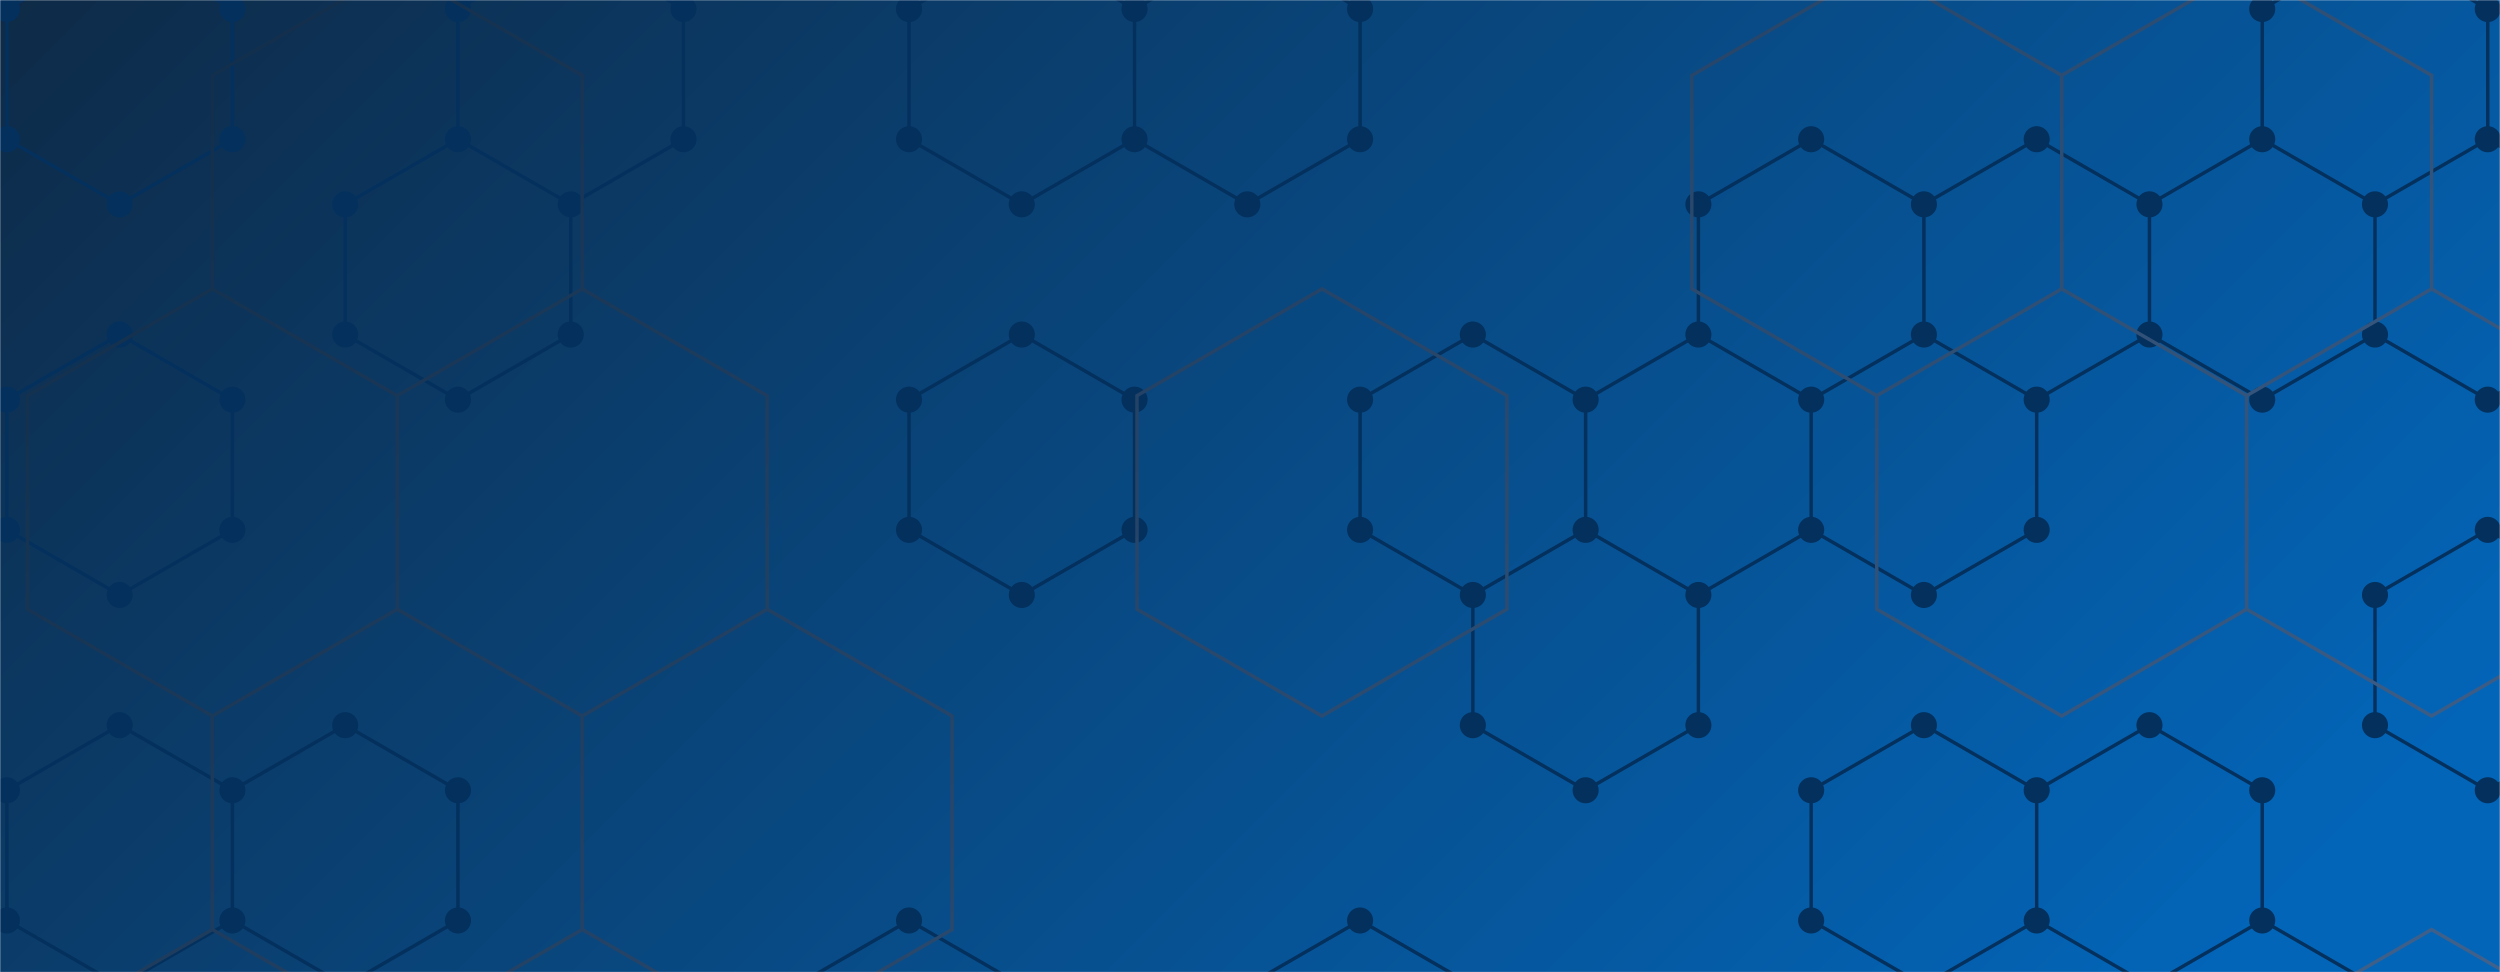 <svg xmlns="http://www.w3.org/2000/svg" version="1.1" xmlns:xlink="http://www.w3.org/1999/xlink" xmlns:svgjs="http://svgjs.com/svgjs" width="1440" height="560" preserveAspectRatio="none" viewBox="0 0 1440 560"><g mask="url(&quot;#SvgjsMask2455&quot;)" fill="none"><rect width="1440" height="560" x="0" y="0" fill="url(#SvgjsLinearGradient2456)"></rect><path d="M68.92 -32.3L133.87 5.2L133.87 80.2L68.92 117.7L3.97 80.2L3.97 5.2zM68.92 192.7L133.87 230.2L133.87 305.2L68.92 342.7L3.97 305.2L3.97 230.2zM68.92 417.7L133.87 455.2L133.87 530.2L68.92 567.7L3.97 530.2L3.97 455.2zM133.87 530.2L198.83 567.7L198.83 642.7L133.87 680.2L68.92 642.7L68.92 567.7zM263.78 80.2L328.74 117.7L328.74 192.7L263.78 230.2L198.83 192.7L198.83 117.7zM198.83 417.7L263.78 455.2L263.78 530.2L198.83 567.7L133.87 530.2L133.87 455.2zM328.74 -32.3L393.69 5.2L393.69 80.2L328.74 117.7L263.78 80.2L263.78 5.2zM523.6 530.2L588.55 567.7L588.55 642.7L523.6 680.2L458.64 642.7L458.64 567.7zM588.55 -32.3L653.5 5.2L653.5 80.2L588.55 117.7L523.6 80.2L523.6 5.2zM588.55 192.7L653.5 230.2L653.5 305.2L588.55 342.7L523.6 305.2L523.6 230.2zM718.46 -32.3L783.41 5.2L783.41 80.2L718.46 117.7L653.5 80.2L653.5 5.2zM783.41 530.2L848.37 567.7L848.37 642.7L783.41 680.2L718.46 642.7L718.46 567.7zM848.36 192.7L913.32 230.2L913.32 305.2L848.36 342.7L783.41 305.2L783.41 230.2zM913.32 305.2L978.27 342.7L978.27 417.7L913.32 455.2L848.36 417.7L848.36 342.7zM1043.23 80.2L1108.18 117.7L1108.18 192.7L1043.23 230.2L978.27 192.7L978.27 117.7zM978.27 192.7L1043.23 230.2L1043.23 305.2L978.27 342.7L913.32 305.2L913.32 230.2zM1173.13 80.2L1238.09 117.7L1238.09 192.7L1173.13 230.2L1108.18 192.7L1108.18 117.7zM1108.18 192.7L1173.13 230.2L1173.13 305.2L1108.18 342.7L1043.23 305.2L1043.23 230.2zM1108.18 417.7L1173.13 455.2L1173.13 530.2L1108.18 567.7L1043.23 530.2L1043.23 455.2zM1173.13 530.2L1238.09 567.7L1238.09 642.7L1173.13 680.2L1108.18 642.7L1108.18 567.7zM1303.04 80.2L1367.99 117.7L1367.99 192.7L1303.04 230.2L1238.09 192.7L1238.09 117.7zM1238.09 417.7L1303.04 455.2L1303.04 530.2L1238.09 567.7L1173.13 530.2L1173.13 455.2zM1303.04 530.2L1367.99 567.7L1367.99 642.7L1303.04 680.2L1238.09 642.7L1238.09 567.7zM1368 -32.3L1432.95 5.2L1432.95 80.2L1368 117.7L1303.04 80.2L1303.04 5.2zM1432.95 80.2L1497.9 117.7L1497.9 192.7L1432.95 230.2L1368 192.7L1368 117.7zM1432.95 305.2L1497.9 342.7L1497.9 417.7L1432.95 455.2L1368 417.7L1368 342.7zM1562.86 305.2L1627.81 342.7L1627.81 417.7L1562.86 455.2L1497.9 417.7L1497.9 342.7zM1562.86 530.2L1627.81 567.7L1627.81 642.7L1562.86 680.2L1497.9 642.7L1497.9 567.7z" stroke="#03305d" stroke-width="2"></path><path d="M61.42 -32.3 a7.5 7.5 0 1 0 15 0 a7.5 7.5 0 1 0 -15 0zM126.37 5.2 a7.5 7.5 0 1 0 15 0 a7.5 7.5 0 1 0 -15 0zM126.37 80.2 a7.5 7.5 0 1 0 15 0 a7.5 7.5 0 1 0 -15 0zM61.42 117.7 a7.5 7.5 0 1 0 15 0 a7.5 7.5 0 1 0 -15 0zM-3.53 80.2 a7.5 7.5 0 1 0 15 0 a7.5 7.5 0 1 0 -15 0zM-3.53 5.2 a7.5 7.5 0 1 0 15 0 a7.5 7.5 0 1 0 -15 0zM61.42 192.7 a7.5 7.5 0 1 0 15 0 a7.5 7.5 0 1 0 -15 0zM126.37 230.2 a7.5 7.5 0 1 0 15 0 a7.5 7.5 0 1 0 -15 0zM126.37 305.2 a7.5 7.5 0 1 0 15 0 a7.5 7.5 0 1 0 -15 0zM61.42 342.7 a7.5 7.5 0 1 0 15 0 a7.5 7.5 0 1 0 -15 0zM-3.53 305.2 a7.5 7.5 0 1 0 15 0 a7.5 7.5 0 1 0 -15 0zM-3.53 230.2 a7.5 7.5 0 1 0 15 0 a7.5 7.5 0 1 0 -15 0zM61.42 417.7 a7.5 7.5 0 1 0 15 0 a7.5 7.5 0 1 0 -15 0zM126.37 455.2 a7.5 7.5 0 1 0 15 0 a7.5 7.5 0 1 0 -15 0zM126.37 530.2 a7.5 7.5 0 1 0 15 0 a7.5 7.5 0 1 0 -15 0zM61.42 567.7 a7.5 7.5 0 1 0 15 0 a7.5 7.5 0 1 0 -15 0zM-3.53 530.2 a7.5 7.5 0 1 0 15 0 a7.5 7.5 0 1 0 -15 0zM-3.53 455.2 a7.5 7.5 0 1 0 15 0 a7.5 7.5 0 1 0 -15 0zM191.33 567.7 a7.5 7.5 0 1 0 15 0 a7.5 7.5 0 1 0 -15 0zM191.33 642.7 a7.5 7.5 0 1 0 15 0 a7.5 7.5 0 1 0 -15 0zM126.37 680.2 a7.5 7.5 0 1 0 15 0 a7.5 7.5 0 1 0 -15 0zM61.42 642.7 a7.5 7.5 0 1 0 15 0 a7.5 7.5 0 1 0 -15 0zM256.28 80.2 a7.5 7.5 0 1 0 15 0 a7.5 7.5 0 1 0 -15 0zM321.24 117.7 a7.5 7.5 0 1 0 15 0 a7.5 7.5 0 1 0 -15 0zM321.24 192.7 a7.5 7.5 0 1 0 15 0 a7.5 7.5 0 1 0 -15 0zM256.28 230.2 a7.5 7.5 0 1 0 15 0 a7.5 7.5 0 1 0 -15 0zM191.33 192.7 a7.5 7.5 0 1 0 15 0 a7.5 7.5 0 1 0 -15 0zM191.33 117.7 a7.5 7.5 0 1 0 15 0 a7.5 7.5 0 1 0 -15 0zM191.33 417.7 a7.5 7.5 0 1 0 15 0 a7.5 7.5 0 1 0 -15 0zM256.28 455.2 a7.5 7.5 0 1 0 15 0 a7.5 7.5 0 1 0 -15 0zM256.28 530.2 a7.5 7.5 0 1 0 15 0 a7.5 7.5 0 1 0 -15 0zM321.24 -32.3 a7.5 7.5 0 1 0 15 0 a7.5 7.5 0 1 0 -15 0zM386.19 5.2 a7.5 7.5 0 1 0 15 0 a7.5 7.5 0 1 0 -15 0zM386.19 80.2 a7.5 7.5 0 1 0 15 0 a7.5 7.5 0 1 0 -15 0zM256.28 5.2 a7.5 7.5 0 1 0 15 0 a7.5 7.5 0 1 0 -15 0zM516.1 530.2 a7.5 7.5 0 1 0 15 0 a7.5 7.5 0 1 0 -15 0zM581.05 567.7 a7.5 7.5 0 1 0 15 0 a7.5 7.5 0 1 0 -15 0zM581.05 642.7 a7.5 7.5 0 1 0 15 0 a7.5 7.5 0 1 0 -15 0zM516.1 680.2 a7.5 7.5 0 1 0 15 0 a7.5 7.5 0 1 0 -15 0zM451.14 642.7 a7.5 7.5 0 1 0 15 0 a7.5 7.5 0 1 0 -15 0zM451.14 567.7 a7.5 7.5 0 1 0 15 0 a7.5 7.5 0 1 0 -15 0zM581.05 -32.3 a7.5 7.5 0 1 0 15 0 a7.5 7.5 0 1 0 -15 0zM646 5.2 a7.5 7.5 0 1 0 15 0 a7.5 7.5 0 1 0 -15 0zM646 80.2 a7.5 7.5 0 1 0 15 0 a7.5 7.5 0 1 0 -15 0zM581.05 117.7 a7.5 7.5 0 1 0 15 0 a7.5 7.5 0 1 0 -15 0zM516.1 80.2 a7.5 7.5 0 1 0 15 0 a7.5 7.5 0 1 0 -15 0zM516.1 5.2 a7.5 7.5 0 1 0 15 0 a7.5 7.5 0 1 0 -15 0zM581.05 192.7 a7.5 7.5 0 1 0 15 0 a7.5 7.5 0 1 0 -15 0zM646 230.2 a7.5 7.5 0 1 0 15 0 a7.5 7.5 0 1 0 -15 0zM646 305.2 a7.5 7.5 0 1 0 15 0 a7.5 7.5 0 1 0 -15 0zM581.05 342.7 a7.5 7.5 0 1 0 15 0 a7.5 7.5 0 1 0 -15 0zM516.1 305.2 a7.5 7.5 0 1 0 15 0 a7.5 7.5 0 1 0 -15 0zM516.1 230.2 a7.5 7.5 0 1 0 15 0 a7.5 7.5 0 1 0 -15 0zM710.96 -32.3 a7.5 7.5 0 1 0 15 0 a7.5 7.5 0 1 0 -15 0zM775.91 5.2 a7.5 7.5 0 1 0 15 0 a7.5 7.5 0 1 0 -15 0zM775.91 80.2 a7.5 7.5 0 1 0 15 0 a7.5 7.5 0 1 0 -15 0zM710.96 117.7 a7.5 7.5 0 1 0 15 0 a7.5 7.5 0 1 0 -15 0zM775.91 530.2 a7.5 7.5 0 1 0 15 0 a7.5 7.5 0 1 0 -15 0zM840.87 567.7 a7.5 7.5 0 1 0 15 0 a7.5 7.5 0 1 0 -15 0zM840.87 642.7 a7.5 7.5 0 1 0 15 0 a7.5 7.5 0 1 0 -15 0zM775.91 680.2 a7.5 7.5 0 1 0 15 0 a7.5 7.5 0 1 0 -15 0zM710.96 642.7 a7.5 7.5 0 1 0 15 0 a7.5 7.5 0 1 0 -15 0zM710.96 567.7 a7.5 7.5 0 1 0 15 0 a7.5 7.5 0 1 0 -15 0zM840.86 192.7 a7.5 7.5 0 1 0 15 0 a7.5 7.5 0 1 0 -15 0zM905.82 230.2 a7.5 7.5 0 1 0 15 0 a7.5 7.5 0 1 0 -15 0zM905.82 305.2 a7.5 7.5 0 1 0 15 0 a7.5 7.5 0 1 0 -15 0zM840.86 342.7 a7.5 7.5 0 1 0 15 0 a7.5 7.5 0 1 0 -15 0zM775.91 305.2 a7.5 7.5 0 1 0 15 0 a7.5 7.5 0 1 0 -15 0zM775.91 230.2 a7.5 7.5 0 1 0 15 0 a7.5 7.5 0 1 0 -15 0zM970.77 342.7 a7.5 7.5 0 1 0 15 0 a7.5 7.5 0 1 0 -15 0zM970.77 417.7 a7.5 7.5 0 1 0 15 0 a7.5 7.5 0 1 0 -15 0zM905.82 455.2 a7.5 7.5 0 1 0 15 0 a7.5 7.5 0 1 0 -15 0zM840.86 417.7 a7.5 7.5 0 1 0 15 0 a7.5 7.5 0 1 0 -15 0zM1035.73 80.2 a7.5 7.5 0 1 0 15 0 a7.5 7.5 0 1 0 -15 0zM1100.68 117.7 a7.5 7.5 0 1 0 15 0 a7.5 7.5 0 1 0 -15 0zM1100.68 192.7 a7.5 7.5 0 1 0 15 0 a7.5 7.5 0 1 0 -15 0zM1035.73 230.2 a7.5 7.5 0 1 0 15 0 a7.5 7.5 0 1 0 -15 0zM970.77 192.7 a7.5 7.5 0 1 0 15 0 a7.5 7.5 0 1 0 -15 0zM970.77 117.7 a7.5 7.5 0 1 0 15 0 a7.5 7.5 0 1 0 -15 0zM1035.73 305.2 a7.5 7.5 0 1 0 15 0 a7.5 7.5 0 1 0 -15 0zM1165.63 80.2 a7.5 7.5 0 1 0 15 0 a7.5 7.5 0 1 0 -15 0zM1230.59 117.7 a7.5 7.5 0 1 0 15 0 a7.5 7.5 0 1 0 -15 0zM1230.59 192.7 a7.5 7.5 0 1 0 15 0 a7.5 7.5 0 1 0 -15 0zM1165.63 230.2 a7.5 7.5 0 1 0 15 0 a7.5 7.5 0 1 0 -15 0zM1165.63 305.2 a7.5 7.5 0 1 0 15 0 a7.5 7.5 0 1 0 -15 0zM1100.68 342.7 a7.5 7.5 0 1 0 15 0 a7.5 7.5 0 1 0 -15 0zM1100.68 417.7 a7.5 7.5 0 1 0 15 0 a7.5 7.5 0 1 0 -15 0zM1165.63 455.2 a7.5 7.5 0 1 0 15 0 a7.5 7.5 0 1 0 -15 0zM1165.63 530.2 a7.5 7.5 0 1 0 15 0 a7.5 7.5 0 1 0 -15 0zM1100.68 567.7 a7.5 7.5 0 1 0 15 0 a7.5 7.5 0 1 0 -15 0zM1035.73 530.2 a7.5 7.5 0 1 0 15 0 a7.5 7.5 0 1 0 -15 0zM1035.73 455.2 a7.5 7.5 0 1 0 15 0 a7.5 7.5 0 1 0 -15 0zM1230.59 567.7 a7.5 7.5 0 1 0 15 0 a7.5 7.5 0 1 0 -15 0zM1230.59 642.7 a7.5 7.5 0 1 0 15 0 a7.5 7.5 0 1 0 -15 0zM1165.63 680.2 a7.5 7.5 0 1 0 15 0 a7.5 7.5 0 1 0 -15 0zM1100.68 642.7 a7.5 7.5 0 1 0 15 0 a7.5 7.5 0 1 0 -15 0zM1295.54 80.2 a7.5 7.5 0 1 0 15 0 a7.5 7.5 0 1 0 -15 0zM1360.49 117.7 a7.5 7.5 0 1 0 15 0 a7.5 7.5 0 1 0 -15 0zM1360.49 192.7 a7.5 7.5 0 1 0 15 0 a7.5 7.5 0 1 0 -15 0zM1295.54 230.2 a7.5 7.5 0 1 0 15 0 a7.5 7.5 0 1 0 -15 0zM1230.59 417.7 a7.5 7.5 0 1 0 15 0 a7.5 7.5 0 1 0 -15 0zM1295.54 455.2 a7.5 7.5 0 1 0 15 0 a7.5 7.5 0 1 0 -15 0zM1295.54 530.2 a7.5 7.5 0 1 0 15 0 a7.5 7.5 0 1 0 -15 0zM1360.49 567.7 a7.5 7.5 0 1 0 15 0 a7.5 7.5 0 1 0 -15 0zM1360.49 642.7 a7.5 7.5 0 1 0 15 0 a7.5 7.5 0 1 0 -15 0zM1295.54 680.2 a7.5 7.5 0 1 0 15 0 a7.5 7.5 0 1 0 -15 0zM1360.5 -32.3 a7.5 7.5 0 1 0 15 0 a7.5 7.5 0 1 0 -15 0zM1425.45 5.2 a7.5 7.5 0 1 0 15 0 a7.5 7.5 0 1 0 -15 0zM1425.45 80.2 a7.5 7.5 0 1 0 15 0 a7.5 7.5 0 1 0 -15 0zM1360.5 117.7 a7.5 7.5 0 1 0 15 0 a7.5 7.5 0 1 0 -15 0zM1295.54 5.2 a7.5 7.5 0 1 0 15 0 a7.5 7.5 0 1 0 -15 0zM1490.4 117.7 a7.5 7.5 0 1 0 15 0 a7.5 7.5 0 1 0 -15 0zM1490.4 192.7 a7.5 7.5 0 1 0 15 0 a7.5 7.5 0 1 0 -15 0zM1425.45 230.2 a7.5 7.5 0 1 0 15 0 a7.5 7.5 0 1 0 -15 0zM1360.5 192.7 a7.5 7.5 0 1 0 15 0 a7.5 7.5 0 1 0 -15 0zM1425.45 305.2 a7.5 7.5 0 1 0 15 0 a7.5 7.5 0 1 0 -15 0zM1490.4 342.7 a7.5 7.5 0 1 0 15 0 a7.5 7.5 0 1 0 -15 0zM1490.4 417.7 a7.5 7.5 0 1 0 15 0 a7.5 7.5 0 1 0 -15 0zM1425.45 455.2 a7.5 7.5 0 1 0 15 0 a7.5 7.5 0 1 0 -15 0zM1360.5 417.7 a7.5 7.5 0 1 0 15 0 a7.5 7.5 0 1 0 -15 0zM1360.5 342.7 a7.5 7.5 0 1 0 15 0 a7.5 7.5 0 1 0 -15 0zM1555.36 305.2 a7.5 7.5 0 1 0 15 0 a7.5 7.5 0 1 0 -15 0zM1620.31 342.7 a7.5 7.5 0 1 0 15 0 a7.5 7.5 0 1 0 -15 0zM1620.31 417.7 a7.5 7.5 0 1 0 15 0 a7.5 7.5 0 1 0 -15 0zM1555.36 455.2 a7.5 7.5 0 1 0 15 0 a7.5 7.5 0 1 0 -15 0zM1555.36 530.2 a7.5 7.5 0 1 0 15 0 a7.5 7.5 0 1 0 -15 0zM1620.31 567.7 a7.5 7.5 0 1 0 15 0 a7.5 7.5 0 1 0 -15 0zM1620.31 642.7 a7.5 7.5 0 1 0 15 0 a7.5 7.5 0 1 0 -15 0zM1555.36 680.2 a7.5 7.5 0 1 0 15 0 a7.5 7.5 0 1 0 -15 0zM1490.4 642.7 a7.5 7.5 0 1 0 15 0 a7.5 7.5 0 1 0 -15 0zM1490.4 567.7 a7.5 7.5 0 1 0 15 0 a7.5 7.5 0 1 0 -15 0z" fill="#03305d"></path><path d="M122.29 166.41L228.82 227.91L228.82 350.91L122.29 412.41L15.77 350.91L15.77 227.91zM122.29 535.41L228.82 596.91L228.82 719.91L122.29 781.41L15.77 719.91L15.77 596.91zM228.82 -18.09L335.34 43.41L335.34 166.41L228.82 227.91L122.29 166.41L122.29 43.41zM335.34 166.41L441.87 227.91L441.87 350.91L335.34 412.41L228.82 350.91L228.82 227.91zM228.82 350.91L335.34 412.41L335.34 535.41L228.82 596.91L122.29 535.41L122.29 412.41zM441.87 350.91L548.39 412.41L548.39 535.41L441.87 596.91L335.34 535.41L335.34 412.41zM761.44 166.41L867.96 227.91L867.96 350.91L761.44 412.41L654.91 350.91L654.91 227.91zM1081.01 -18.09L1187.54 43.41L1187.54 166.41L1081.01 227.91L974.49 166.41L974.49 43.41zM1187.54 166.41L1294.06 227.91L1294.06 350.91L1187.54 412.41L1081.01 350.91L1081.01 227.91zM1294.06 -18.09L1400.58 43.41L1400.58 166.41L1294.06 227.91L1187.54 166.41L1187.54 43.41zM1400.58 166.41L1507.11 227.91L1507.11 350.91L1400.58 412.41L1294.06 350.91L1294.06 227.91zM1400.58 535.41L1507.11 596.91L1507.11 719.91L1400.58 781.41L1294.06 719.91L1294.06 596.91z" stroke="url(#SvgjsLinearGradient2457)" stroke-width="2"></path></g><defs><mask id="SvgjsMask2455"><rect width="1440" height="560" fill="#ffffff"></rect></mask><linearGradient x1="15.28%" y1="-39.29%" x2="84.72%" y2="139.29%" gradientUnits="userSpaceOnUse" id="SvgjsLinearGradient2456"><stop stop-color="#0e2a47" offset="0"></stop><stop stop-color="rgba(3, 101, 184, 1)" offset="0.92"></stop></linearGradient><linearGradient x1="220.032" y1="-220.024" x2="1219.968" y2="780.024" gradientUnits="userSpaceOnUse" id="SvgjsLinearGradient2457"><stop stop-color="#0e2a47" offset="0"></stop><stop stop-color="rgba(64, 97, 139, 1)" offset="1"></stop></linearGradient></defs></svg>